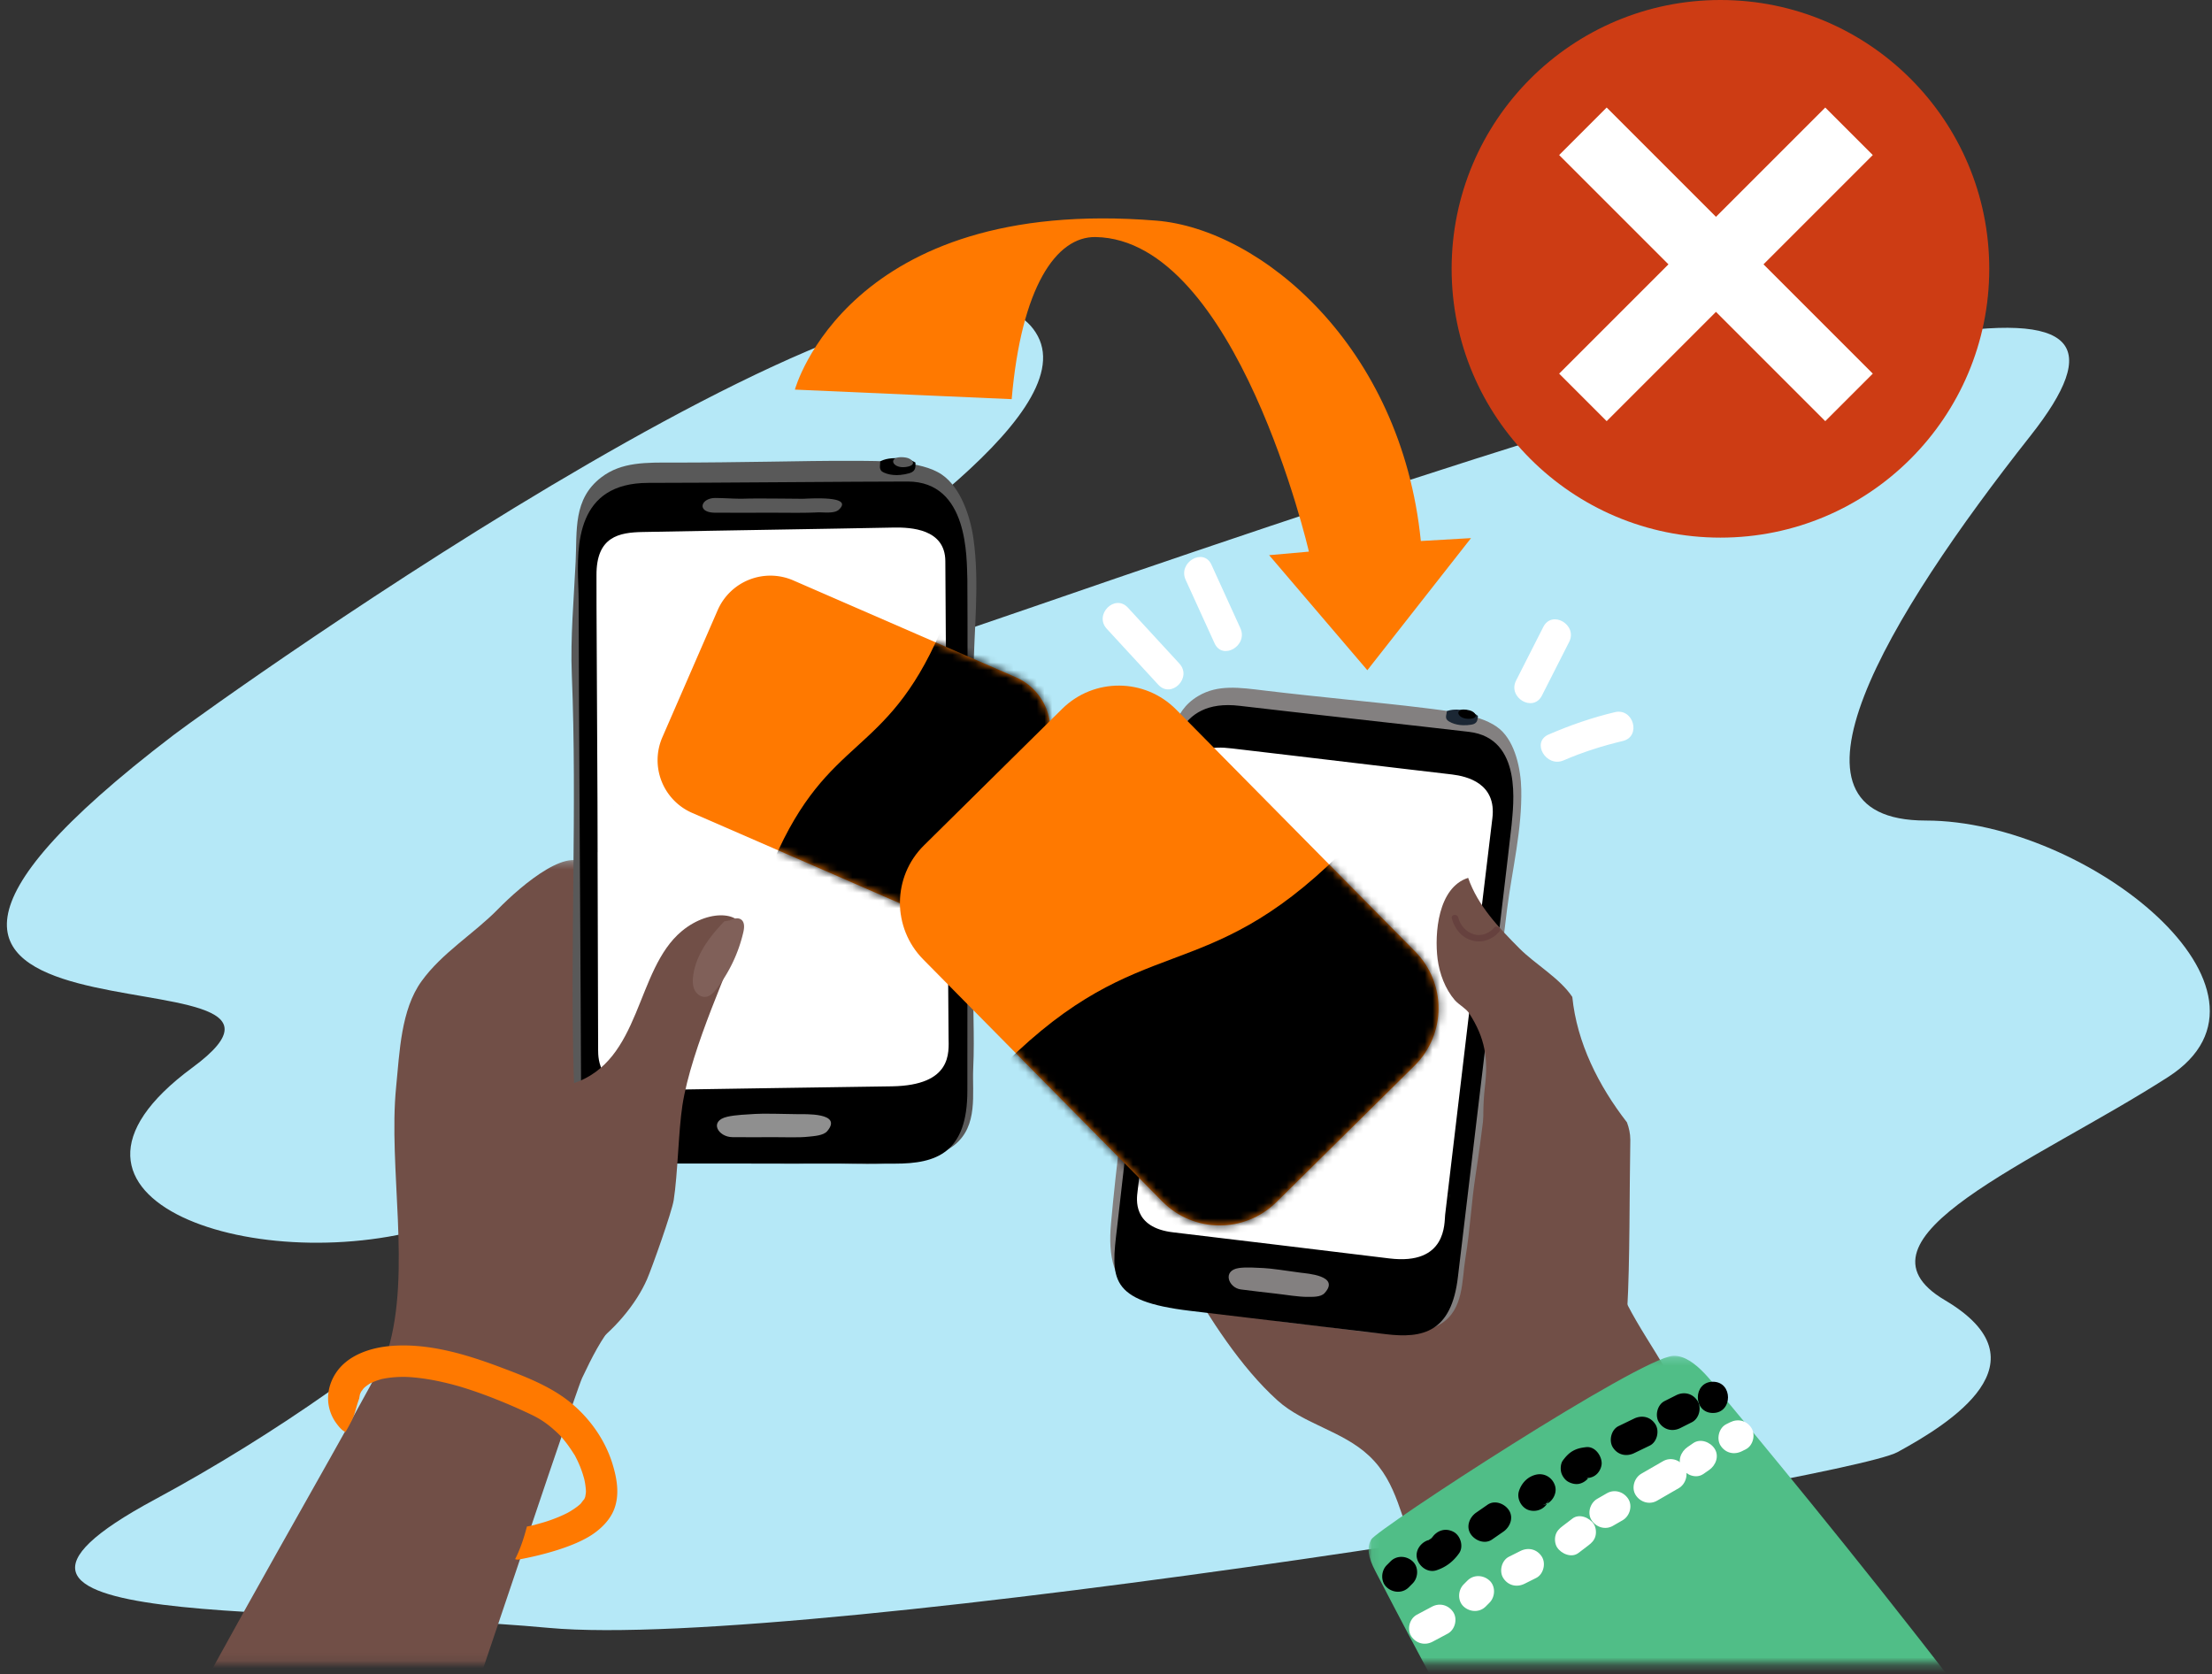 <svg xmlns="http://www.w3.org/2000/svg" xmlns:xlink="http://www.w3.org/1999/xlink" width="288" height="218" viewBox="0 0 288 218">
    <rect x="0" y="0" width="288" height="218" fill="#333333" stroke="none"/>
    <defs>
        <path id="a" d="M.073.253h61.35V104.89H.073z"/>
        <path id="c" d="M.076.207h75.496v40.08H.076z"/>
        <path id="e" d="M7.95 4.698L.75 21.24a7.484 7.484 0 0 0 3.876 9.85l28.967 12.605a7.484 7.484 0 0 0 9.849-3.877l7.199-16.542a7.484 7.484 0 0 0-3.877-9.85L17.8.822a7.462 7.462 0 0 0-2.983-.623 7.488 7.488 0 0 0-6.867 4.5z"/>
        <path id="g" d="M21.28 3.148L3.28 20.927C-.843 25-.883 31.646 3.191 35.769l31.13 31.516c4.074 4.124 10.72 4.165 14.843.091l17.999-17.78c4.123-4.073 4.164-10.718.09-14.842L36.124 3.24A10.463 10.463 0 0 0 28.654.12c-2.665 0-5.33 1.008-7.376 3.029z"/>
    </defs>
    <g fill="none" fill-rule="evenodd">
        <path fill="#B5E8F7" d="M22.591 95.708c5.226-3.987 101.406-72.963 112.535-51.94 11.13 21.024-118.718 76.054-.618 35.245 118.1-40.81 148.398-45.756 129.848-22.26-18.55 23.497-34.626 50.085-13.603 50.085 21.023 0 48.847 22.26 31.535 33.389-17.313 11.13-42.665 21.023-29.062 29.061 13.603 8.039.618 16.077-6.183 19.787-6.802 3.71-142.215 25.97-175.604 22.878-33.39-3.092-83.474.618-51.32-16.695 32.152-17.313 59.977-43.283 37.098-35.863-22.877 7.42-55.648-3.091-32.152-20.404 23.496-17.314-62.451 2.473-2.474-43.283"/>
        <g transform="translate(24 111.72)">
            <mask id="b" fill="#fff">
                <use xlink:href="#a"/>
            </mask>
            <path fill="#714F47" d="M52.705 1.39c-2.108-3.548-8.715 2.05-11.867 5.265-3.18 3.242-7.273 5.664-9.956 9.384-2.683 3.718-2.855 9.22-3.306 13.755-1.048 10.543 2.004 24.044-1.075 34.3-1.475 4.914-44.694 76.388-38.79 77.784 5.103 1.207 26.312-.367 31.127 2.11 2.924 1.504 4.467 3.276 6.644.078 1.4-2.056 25.242-74.133 26.308-76.367 1.31-2.747 2.404-4.979 4.345-7.374 4.798-5.919 2.596-16.244 3.475-23.749.903-7.719 4.72-12.617-2.515-18.558-4.416-3.625-1.476-11.723-4.39-16.629" mask="url(#b)"/>
        </g>
        <path fill="#595959" d="M78.28 62.154c2.656-2.032 5.844-1.934 9.502-1.927 3.739.007 8.652-.06 12.388-.115 3.611-.054 7.447-.132 11.059-.109 3.214.02 8.655-.088 11.401 1.793 2.449 1.679 3.706 5.449 4.11 8.33.82 5.83.067 11.74.007 17.594-.074 7.216.052 13.906.144 21.122.07 5.368.07 12.446-.124 17.811-.164 4.544.15 7.937-.056 12.479-.148 3.28.678 7.45-2.435 9.94-1.948 1.56-5.065 2.122-7.441 2.32-3.768.314-7.55-.003-11.324.086-4.4.104-8.785-.101-13.177-.387-3.856-.25-8.58.65-12.212-.684-4.123-1.513-5.289-5.585-5.419-10.177-.493-17.47.447-35.075-.255-52.431-.194-4.788.268-9.8.5-14.669.195-4.064-.352-8.158 3.333-10.976"/>
        <path fill="#000" d="M114.59 60.081c.513-.284 1.403-.549 3.013-.373.62.068 1.202.267 1.585.516 0 .41.09.918-.423 1.233-.401.246-1.509.414-2.024.404-.626-.011-1.108-.089-1.645-.324-.787-.343-.446-.926-.506-1.456"/>
        <path fill="#595959" d="M117.928 59.573c.814.12 1.487.892.32 1.173h-.002c-1.486.357-2.302-.516-1.82-.968.218-.204.7-.323 1.502-.205"/>
        <path fill="#000" d="M84.426 62.872c7.536.004 27.726-.18 33.75-.176 7.974.004 7.67 10.002 7.773 12.764.038 1.003.025 27.522.013 46.759-.008 10.836-.015 19.361-.013 19.714.034 8.211-4.064 9.579-9.427 9.576l-28.851-.015c-12.062-.005-12.022-3.382-12.019-10.758.002-2.376-.076-15.147-.154-28.717-.08-13.652-.158-28.113-.155-33.606 0-.736-.027-1.483-.055-2.228-.192-5.225-.265-13.317 9.138-13.313"/>
        <path fill="#595959" d="M93.185 64.839c1.731.026 2.59.127 3.882.086 1.254-.042 4.737-.006 7.412.018.616.005 6.8-.501 4.736 1.42-.593.552-2.049.312-2.786.35-1.842.096-4.365.035-6.597.043a999.49 999.49 0 0 1-6.725-.002c-2.464-.007-1.89-1.944.078-1.915"/>
        <path fill="#000" d="M114.446 140.41c2.59.257 4.735.167 7.284-.712l2.287-1.217c1.513 3.3.638 8.092-1.88 10.754-2.124 2.244-5.992 2.131-8.855 1.81-3.215-.359-6.595-.472-7.064-3.753-.297-2.073-1.618-4.663-1.538-6.762.012-.284 8.91-.204 9.766-.12"/>
        <path fill="#FFF" d="M77.876 136.746l-.027-9.515-.045-16.282h.005l-.017-6.503c-.009-3.538-.118-21.96-.126-25.499-.006-1.84.008-2.197-.004-4.037-.034-5.062 2.947-5.593 6.066-5.644 3.716-.063 5.4-.1 9.117-.166 5.44-.095 10.88-.19 16.32-.279 2.527-.041 4.675-.094 7.204-.133 2.212-.034 6.684.162 6.712 4.362.019 2.847.158 25.253.178 28.1.02 3.014.044 6.026.064 9.04h.001l.138 19.368c.01 1.772.02 3.323.042 5.566.018 1.885.509 6.187-7.368 6.318-3.144.053-29.462.428-32.06.49-6.151.149-6.196-4.12-6.2-5.186"/>
        <path fill="#9DAAC0" d="M105.45 136.329l.014.021-.013-.021"/>
        <path fill="#233143" d="M121.096 105.644c-.025.027-.05.056-.076.082l.076-.083zM120.713 105.4l-.001-.021.006.02-.005.002zM79.878 104.91l-.002-.022.008.019-.006.002z"/>
        <path fill="#8F8F8F" d="M94.689 145.403c1.136-.261 2.61-.292 3.631-.366.94-.068 3.545-.009 5.547.03.842.015 5.906-.24 3.838 2.21-.494.584-1.735.642-2.378.715-1.378.158-3.267.058-4.938.07-1.839.014-2.848.009-5.03-.003-1.847-.01-3.108-2.097-.67-2.656"/>
        <path fill="#FF7900" d="M64.697 176.431c-.064.032-.113.058 0 0M43.746 178.745c1.512-2.28 4.409-3.25 7.009-3.486 4.838-.44 9.788 1.027 14.262 2.706 3.148 1.182 6.524 2.446 9.168 4.573 2.54 2.043 4.569 4.875 5.54 7.998.595 1.91.981 4.046.237 5.974-.52 1.346-1.609 2.447-2.783 3.247-2.429 1.657-6.718 2.76-9.587 3.287-.23.042-.396.02-.52-.046.686-1.34 1.151-2.785 1.533-4.24.206-.04.412-.079.617-.123.1-.021.198-.045.297-.066l.016-.003c.568-.169 1.14-.31 1.704-.497a21.2 21.2 0 0 0 1.506-.561 17.175 17.175 0 0 0 1.133-.522c.057-.029.456-.265.238-.13.392-.24.778-.483 1.139-.77.11-.088.216-.182.323-.274.16-.185.304-.427.477-.59.033-.078.073-.153.106-.231l.05-.168c.018-.132.063-.402.059-.377.002-.011.015-.216.019-.223a5.789 5.789 0 0 0-.032-.487 9.017 9.017 0 0 0-.179-1.113c-.012-.049-.041-.165-.05-.19-.05-.17-.098-.341-.152-.51a13.791 13.791 0 0 0-.755-1.881c-.062-.128-.127-.255-.193-.382-.038-.074-.059-.118-.07-.143a3.32 3.32 0 0 1-.083-.123c-.366-.575-.736-1.139-1.162-1.672-.559-.699-.708-.861-1.32-1.415-1.07-.967-1.932-1.547-3.091-2.104a73.182 73.182 0 0 0-4.54-1.986 59.073 59.073 0 0 0-4.403-1.569c.026.008-.201-.06-.316-.096a55.472 55.472 0 0 0-.665-.188 38.577 38.577 0 0 0-1.739-.431 29.587 29.587 0 0 0-3.109-.533 22.525 22.525 0 0 0-1.243-.108c-.062-.004-.338-.014-.445-.019h-.05c-.123 0-.245 0-.367.002-.717.012-1.433.067-2.14.187-.146.025-.29.055-.436.083l-.027.005c-.276.08-.551.162-.82.264-.228.086-.445.187-.665.288l-.012.005c-.072.044-.144.087-.215.133-.18.12-.354.25-.52.39-.028.023-.057.052-.085.08-.043.042-.086.084-.132.114l.074-.049c-.118.137-.217.285-.325.426-.03.06-.06.119-.087.18-.03.066-.054.136-.08.205l-.066.375a.811.811 0 0 0-.014-.136c.01.052.009.111.008.17a1.252 1.252 0 0 0-.015.097c-.364.95-.523 1.975-.99 2.898a39.16 39.16 0 0 1-.785 1.451c-.338-.102-.764-.484-1.369-1.362-1.288-1.979-1.169-4.388.122-6.334M60.385 181.271c-.067.033-.118.06 0 0"/>
        <path fill="#714F47" d="M151.475 146.506c3.155-.94 7.476-.51 10.239-2.332 8.193-5.405 16.122-11.205 23.193-17.745 1.54 2.704 3.104 5.435 4.412 7.685 1.761 3.028 3.792 5.921 5.586 8.931 1.483 2.49 1.064 4.983 3.213 7.26 2.741 2.902 7.91 3.517 10.248 6.486 1.557 1.978 1.058 4.347 1.358 6.78 1.384 11.207 18.898 22.647 5.618 32.701-5.289 4.005-11.834 6.537-17.933 9.024-4.93 2.011-10.226 2.212-12.857-2.969-2.242-4.412-2.47-9.191-6.312-12.79-3.455-3.24-8.475-4.102-11.9-7.19-4.88-4.402-8.818-10.7-12.143-16.328-2.956-5.006-6.599-10.627-6.324-16.701.074-1.653 2.126-2.373 3.602-2.812"/>
        <g transform="translate(178.112 176.323)">
            <mask id="d" fill="#fff">
                <use xlink:href="#c"/>
            </mask>
            <path fill="#50BE87" d="M.424 24.116C1.198 22.758 35.394.457 39.722.211c2.876-.162 5.724 4.328 7.023 5.883 5.253 6.29 56.07 67.307 57.31 79.913H37.222C24.688 74.51 6.27 38.379.97 28.267c-.981-1.872-1.14-3.105-.546-4.15" mask="url(#d)"/>
        </g>
        <path fill="#714F47" d="M139.937 136.028c-.852.087-1.712.412-2.55 1.041-.39.292 7.15 13.513 10.479 10.737 4.224-3.529-3.745-12.198-7.93-11.778"/>
        <path fill="#714F47" d="M147.431 125.672c1.948.799 4.225 2.303 5.44 1.617 1.75-.988-3.142-4.704-4.023-5.55-1.443-1.383-3.109-2.66-4.46-4.144-.858-.94-1.897-2.343-1.062-3.632.875-1.351 2.404-.16 3.4.443 4.897 2.962 9.4 6.592 13.927 10.082 2.418 1.865 4.949 3.677 7.413 5.46 1.704 1.232 3.384 3.124 5.504 2.603 1.555-.381 3.387-2.334 4.524-.139.658 1.268.958 2.87 1.18 4.488.199 1.437.336 2.885.608 4.12.451 2.048.199 4.109-.071 6.16-.3 2.281 1.023 9.46 1.023 9.46-.97 3.3-.788 6.294-4.625 6.694-3.254.34-7.032-.637-9.785-2.417-1.612-1.042-1.896-2.323-3.958-1.907-1.684.34-3.22 1.658-5.022 1.352-1.473-.251-2.508-2.516-3.307-3.65-1.995-2.834-7.828-8.475-6.275-12.222 1.33-3.213 2-3.31.584-6.98-1.2-3.11-4.507-6.083-4.48-9.608.023-3.115 1.592-3 3.465-2.23M147.18 105.696c.549.681 1.032 1.369 1.418 1.987.927 1.49 1.343 4.338 3.319 4.897 2.1.59 3.115-3.275 3.456-4.741.802-3.451-2.385-5.87-5.059-7.488-2.95-1.782-5.64-1.287-7.148 1.825 1.41.671 2.856 2.081 4.014 3.52"/>
        <path fill="#714F47" d="M146.135 125.468l.888 1.587c-.028.358-.864 4.63-1.14 4.518-2.316-.939-4.75-3.866-3.79-6.416.427-1.138 2.539-3.937 3.934-2.407.692.759-.317 1.947.108 2.718"/>
        <path fill="#838080" d="M156.02 90.617c2.563-1.519 5.374-1.098 8.61-.708 3.308.4 7.664.857 10.977 1.2 3.201.333 6.604.667 9.798 1.067 2.843.356 7.67.832 9.902 2.785 1.99 1.743 2.707 5.212 2.762 7.804.112 5.245-1.174 10.397-1.843 15.572-.824 6.378-1.415 12.311-2.091 18.708-.504 4.758-1.248 11.023-1.982 15.75-.623 4.004-.703 7.04-1.361 11.038-.476 2.887-.183 6.665-3.2 8.542-1.888 1.175-4.706 1.345-6.83 1.27-3.366-.118-6.681-.795-10.03-1.114-3.906-.37-7.765-1.013-11.621-1.726-3.388-.627-7.662-.327-10.736-1.89-3.49-1.771-4.095-5.499-3.726-9.576 1.4-15.511 4.081-30.995 5.284-46.43.331-4.256 1.266-8.643 1.984-12.928.6-3.577.546-7.257 4.103-9.364"/>
        <path fill="#FFF" d="M159.4 96.578c5.847.85 11.782 1.152 17.611 2.098 4.415.717 9.133.12 13.388 1.717 5.427 2.034 5.647 6.996 5.042 12.1l-1.088 9.17-2.564 21.607-1.424 12.006c-.389 3.274.197 7.363-1.802 10.216-.24.34-.5.622-.776.853-2.143 1.783-5.327.524-8.024.204l-21.651-2.569-11.507-1.365a567291.908 567291.908 0 0 1 3.366-28.371c1.29-10.879 2.513-21.73 3.455-32.632.344-3.986 1.87-5.63 5.974-5.034"/>
        <path fill="#1B2734" d="M188.371 92.599c.485-.199 1.3-.34 2.706-.014.542.125 1.036.362 1.349.623-.043.362-.018.822-.504 1.046-.38.176-1.38.208-1.834.146-.552-.076-.971-.196-1.422-.46-.66-.386-.297-.867-.295-1.341"/>
        <path fill="#000" d="M191.379 92.5c.708.19 1.223.945.16 1.071h-.002c-1.353.16-1.983-.699-1.508-1.048.214-.157.652-.212 1.35-.024M148.11 155.128c.338-2.748 5.581-46.94 5.96-50.008.196-1.595.248-1.903.437-3.498.524-4.391 3.19-4.495 5.923-4.17 3.257.389 4.735.557 7.993.942 4.769.565 9.538 1.131 14.305 1.7 2.216.266 4.102.475 6.318.742 1.938.234 5.838 1.146 5.258 5.717-.312 2.467-2.484 20.762-2.777 23.232l-.495 4.166-.436 3.673-1.995 16.799c-.183 1.537-.219 1.8-.445 3.747-.119 1.022.25 6.596-7.261 5.68-2.755-.336-25.819-3.136-28.099-3.391-5.395-.604-4.799-4.407-4.685-5.33m3.786-52.409c-.055.662-.109 1.327-.186 1.978-.58 4.86-2.03 17.667-3.395 29.759-1.357 12.017-2.63 23.328-2.88 25.43-.778 6.527-1.17 9.512 9.505 10.784 5.173.616 20.36 2.428 25.532 3.046 4.746.565 8.517-.215 9.35-7.484.035-.313.938-7.858 2.082-17.447 2.033-17.024 4.831-40.492 4.903-41.384.2-2.454 1.52-11.271-5.537-12.113-5.332-.636-23.22-2.596-29.888-3.391-8.322-.992-9.108 6.178-9.486 10.822"/>
        <path fill="#000" d="M168.928 94.56c1.53.204 2.28.385 3.427.483 1.114.095 4.192.493 6.556.795.546.07 6.071.272 4.044 1.755-.583.426-1.847.06-2.503.017-1.64-.109-3.866-.428-5.843-.656-2.176-.25-3.37-.395-5.952-.708-2.18-.265-1.468-1.92.27-1.686"/>
        <path fill="#81C8A6" d="M188.756 155.503c-.013.132-.026.264-.041.396l-.008-.001c.02-.094.03-.193.03-.3l.002-.097.017.002"/>
        <path fill="#838080" d="M161.298 165.101c1.026-.148 2.318-.027 3.22.003.83.028 3.102.36 4.848.606.734.105 5.193.37 3.087 2.66-.502.546-1.595.476-2.166.485-1.225.017-2.864-.281-4.327-.442-1.609-.176-2.491-.287-4.399-.525-1.614-.202-2.462-2.468-.263-2.787"/>
        <path fill="#714F47" d="M153.632 112.23c.25-.973.26-2-.036-2.988-3.158.294-13.065 1.958-10.242 7.225 2.358 4.4 9.471-1.088 10.278-4.237M152.57 123.311c.25-.973.261-2-.034-2.988-3.16.294-13.066 1.958-10.243 7.225 2.357 4.4 9.472-1.087 10.278-4.237"/>
        <path fill="#66413E" d="M148.838 111.328c1.152 2.108 3.472-.56 4.303-1.654.327-.432 1.002.075.672.509-.744.979-1.636 1.93-2.74 2.5-.503.259-1.102.383-1.655.228-.635-.178-1.048-.689-1.353-1.246-.261-.478.515-.81.773-.337M148.405 123.104c.949 1.13 2.833-.413 3.545-1.148.373-.385 1.051.118.673.508-1.13 1.167-3.475 2.835-4.88 1.162-.35-.417.314-.938.662-.522"/>
        <path fill="#714F47" d="M191.153 114.299c1.263 3.639 3.98 6.47 6.663 9.175 2.035 2.052 5.28 3.888 6.897 6.33.595 5.952 3.422 11.572 7.115 16.328.267.72.434 1.463.437 2.237.001.152-.001.307-.004.462-.116 6.156-.038 15.534-.4 21.703-4.565 2.378-4.818 2.649-8.767 4.992-.54-.342-.8-3.425-1.319-3.807-1.586-1.17-2.883-2.628-4.582-3.654-1.034-.624-2.494-.992-3.3-1.943-2.05-2.423-.688-7.473-.564-10.357.202-4.685-.554-9.611.003-14.254.438-3.65.054-6.336-2.059-9.592-.19-.294-.497-.554-.823-.81-.374-.294-.774-.581-1.054-.908-1.223-1.423-1.982-3.43-2.223-5.328-.418-3.307.037-9.325 3.98-10.574"/>
        <path fill="#66413E" d="M189.858 119.453c.274 1.034.984 1.863 2.013 2.189.97.306 2.013-.095 2.654-.845.352-.41 1.028.094.674.51-.858 1.001-2.152 1.497-3.452 1.168-1.418-.358-2.358-1.52-2.723-2.895-.14-.526.696-.646.834-.127"/>
        <path fill="#FF7900" d="M131.72 51.972l-28.226-1.245s6.866-25.265 47.072-21.999c13.553 1.102 31.888 16.318 34.425 41.713l6.533-.377-13.497 17.2-12.788-14.98 5.178-.46s-9.38-40.638-27.767-40.96c-5.149-.09-9.674 6.534-10.93 21.108"/>
        <path fill="#000" d="M183.425 206.668l.499-.502c.75-.755.81-2.13 0-2.875-.81-.744-2.074-.806-2.875 0l-.5.502c-.75.755-.81 2.131 0 2.875.81.744 2.074.806 2.876 0M187.027 204.453c1.245-.409 2.2-1.154 2.95-2.221.612-.874.187-2.298-.73-2.782-1.041-.55-2.128-.203-2.781.73-.125.174-.093.134.096-.12a3.447 3.447 0 0 1-.345.346c.238-.176.295-.219.17-.13-.12.077-.243.149-.363.226-.194.095-.143.078.153-.051-.076.03-.153.057-.23.08-1.01.331-1.77 1.422-1.42 2.502.325 1.006 1.418 1.775 2.5 1.42M194.254 200.453l1.484-1.028c.872-.604 1.356-1.81.73-2.781-.56-.868-1.848-1.377-2.783-.73l-1.483 1.028c-.873.604-1.356 1.81-.73 2.781.56.868 1.847 1.377 2.782.73M201.683 195.239c-.143.288-.176.365-.096.229.08-.132.033-.068-.144.194l-.232.183c-.32.114-.378.143-.173.087 1.034-.252 1.752-1.477 1.42-2.5-.347-1.074-1.393-1.69-2.501-1.42-1.08.263-1.868 1.106-2.195 2.146-.32 1.015.376 2.263 1.42 2.5 1.107.253 2.16-.332 2.5-1.419M206.99 192.215c-.05.067-.288.322-.09.147l-.086.076c.15-.132-.364.103-.169.061.15-.031.435-.081-.144-.011.559-.068 1.025-.183 1.438-.596.353-.352.618-.931.596-1.437-.045-.992-.903-2.17-2.034-2.034-.637.077-1.174.179-1.74.506-.543.315-.913.74-1.283 1.235-.295.396-.33 1.114-.205 1.567.13.472.495.983.935 1.215.471.25 1.043.375 1.567.205.535-.173.88-.487 1.215-.934M212.78 189.195l2.016-.974c.96-.464 1.292-1.91.73-2.782-.636-.985-1.755-1.226-2.782-.73l-2.015.975c-.96.464-1.293 1.909-.73 2.782.635.985 1.755 1.225 2.782.73M218.783 185.932l1.5-.755c.952-.48 1.298-1.9.729-2.783-.627-.973-1.764-1.241-2.782-.729l-1.5.755c-.952.48-1.298 1.899-.729 2.782.627.973 1.764 1.242 2.782.73"/>
        <path fill="#000" d="M223.02 183.972c2.617 0 2.621-4.066 0-4.066-2.616 0-2.62 4.066 0 4.066"/>
        <path fill="#FFF" d="M186.517 213.755l1.975-1.052c.94-.5 1.308-1.884.729-2.782-.616-.955-1.776-1.265-2.781-.729-.66.35-1.317.701-1.976 1.052-.94.5-1.308 1.884-.73 2.782.617.955 1.777 1.265 2.783.729M193.437 209.171l.498-.502c.752-.755.812-2.131 0-2.875-.809-.744-2.073-.806-2.874 0l-.5.502c-.75.755-.81 2.13 0 2.875.81.744 2.074.806 2.876 0M198.508 206.203l1.502-.751c.953-.476 1.297-1.9.729-2.782-.628-.975-1.762-1.239-2.782-.73l-1.501.752c-.954.476-1.298 1.9-.73 2.781.629.976 1.762 1.24 2.782.73M205.513 202.2l1.274-.971c.44-.335.781-.66.935-1.215.133-.487.073-1.135-.206-1.567-.537-.833-1.877-1.42-2.781-.73l-1.274.972c-.44.335-.782.66-.935 1.215-.134.487-.073 1.135.205 1.567.537.833 1.877 1.419 2.782.729M210.003 198.665l1.265-.728c.922-.531 1.322-1.863.729-2.782-.6-.93-1.795-1.298-2.781-.73l-1.265.729c-.922.531-1.322 1.863-.73 2.782.6.93 1.796 1.297 2.782.73M215.75 195.393l2.823-1.63c.921-.533 1.322-1.863.73-2.782-.6-.93-1.797-1.299-2.783-.73-.94.544-1.882 1.087-2.823 1.63-.921.533-1.322 1.863-.73 2.782.6.93 1.797 1.299 2.782.73"/>
        <path fill="#FFF" d="M221.77 191.92l.743-.512c.875-.602 1.355-1.812.73-2.782-.56-.87-1.845-1.374-2.782-.73l-.743.512c-.875.601-1.355 1.812-.73 2.782.561.87 1.845 1.374 2.782.73M226.8 188.95l.5-.25c.954-.476 1.298-1.9.73-2.782-.629-.975-1.762-1.24-2.782-.729l-.5.25c-.954.477-1.298 1.9-.73 2.782.629.975 1.762 1.24 2.782.73M153.556 86.4l-6.703-7.282c-1.7-1.847-4.446.91-2.752 2.751l6.704 7.283c1.7 1.847 4.446-.91 2.751-2.751M161.497 81.795l-3.768-8.267c-1.037-2.276-4.392-.3-3.36 1.965l3.767 8.267c1.038 2.276 4.393.3 3.36-1.965M200.755 90.568l3.546-6.983c1.132-2.228-2.224-4.2-3.36-1.964l-3.547 6.982c-1.132 2.229 2.225 4.2 3.36 1.965M203.587 99c2.484-1.077 5.065-1.894 7.697-2.52 2.436-.578 1.405-4.332-1.034-3.752-2.974.707-5.824 1.696-8.628 2.91-2.292.994-.312 4.348 1.965 3.361"/>
        <path fill="#714F47" d="M88.765 121.236c-6.077 5.062-5.198 16.936-14.213 19.854-1.6.518-3.228 1.449-4.853 1.103-1.955-.417-2.864-2.082-4.16-3.44.53.554-.06 4.308-.097 5.134-.064 1.396-.213 2.695-.697 4.013-.896 2.437-1.562 4.278-1.247 6.972.593 5.065-3.056 20.28 1.76 22.616 7.123 3.457 16.205-4.504 18.995-10.952.637-1.474 3.217-8.72 3.461-10.27.529-3.362.618-8.97 1.131-12.323 1.167-7.616 6.413-18.532 7.604-22.38.823-2.663-3.835-3.533-7.684-.327"/>
        <path fill="#806059" d="M94.31 119.954c-1.933 2.009-3.718 4.374-4.065 7.14-.075.594-.076 1.22.175 1.764.25.543.805.981 1.402.94.619-.044 1.092-.554 1.47-1.046a19.206 19.206 0 0 0 3.494-7.4c.132-.577.183-1.305-.307-1.636-.432-.292-1.012-.085-1.487.129"/>
        <path fill="#FF7900" d="M136.13 98.025l-7.198 16.543a7.485 7.485 0 0 1-9.85 3.876L90.116 105.84a7.483 7.483 0 0 1-3.876-9.85l7.199-16.542a7.484 7.484 0 0 1 9.85-3.876l28.965 12.605a7.485 7.485 0 0 1 3.877 9.85"/>
        <g transform="translate(85.489 74.75)">
            <mask id="f" fill="#fff">
                <use xlink:href="#e"/>
            </mask>
            <path fill="#000" d="M36.928 7.571c-7.161 16.458-14.517 13.257-21.68 29.715L43.845 49.73l14.323-32.916-21.239-9.243z" mask="url(#f)"/>
        </g>
        <path fill="#FF7900" d="M184.175 138.745l-17.999 17.78c-4.124 4.073-10.77 4.033-14.843-.091l-31.13-31.516c-4.075-4.124-4.034-10.769.09-14.843l17.999-17.779c4.123-4.073 10.769-4.033 14.842.091l31.131 31.515c4.074 4.124 4.033 10.77-.09 14.843"/>
        <g transform="translate(117.012 89.148)">
            <mask id="h" fill="#fff">
                <use xlink:href="#g"/>
            </mask>
            <path fill="#000" d="M57.503 22.002C39.596 39.69 31.69 31.688 13.785 49.375l30.732 31.111L80.329 45.11 57.503 22.002z" mask="url(#h)"/>
        </g>
        <g transform="translate(189)">
            <circle cx="35" cy="35" r="35" fill="#CD3C14"/>
            <g fill="#FFF">
                <path d="M20.187 14l34.648 34.648-6.187 6.187L14 20.187z"/>
                <path d="M48.648 14L14 48.648l6.187 6.187 34.648-34.648z"/>
            </g>
        </g>
    </g>
</svg>
